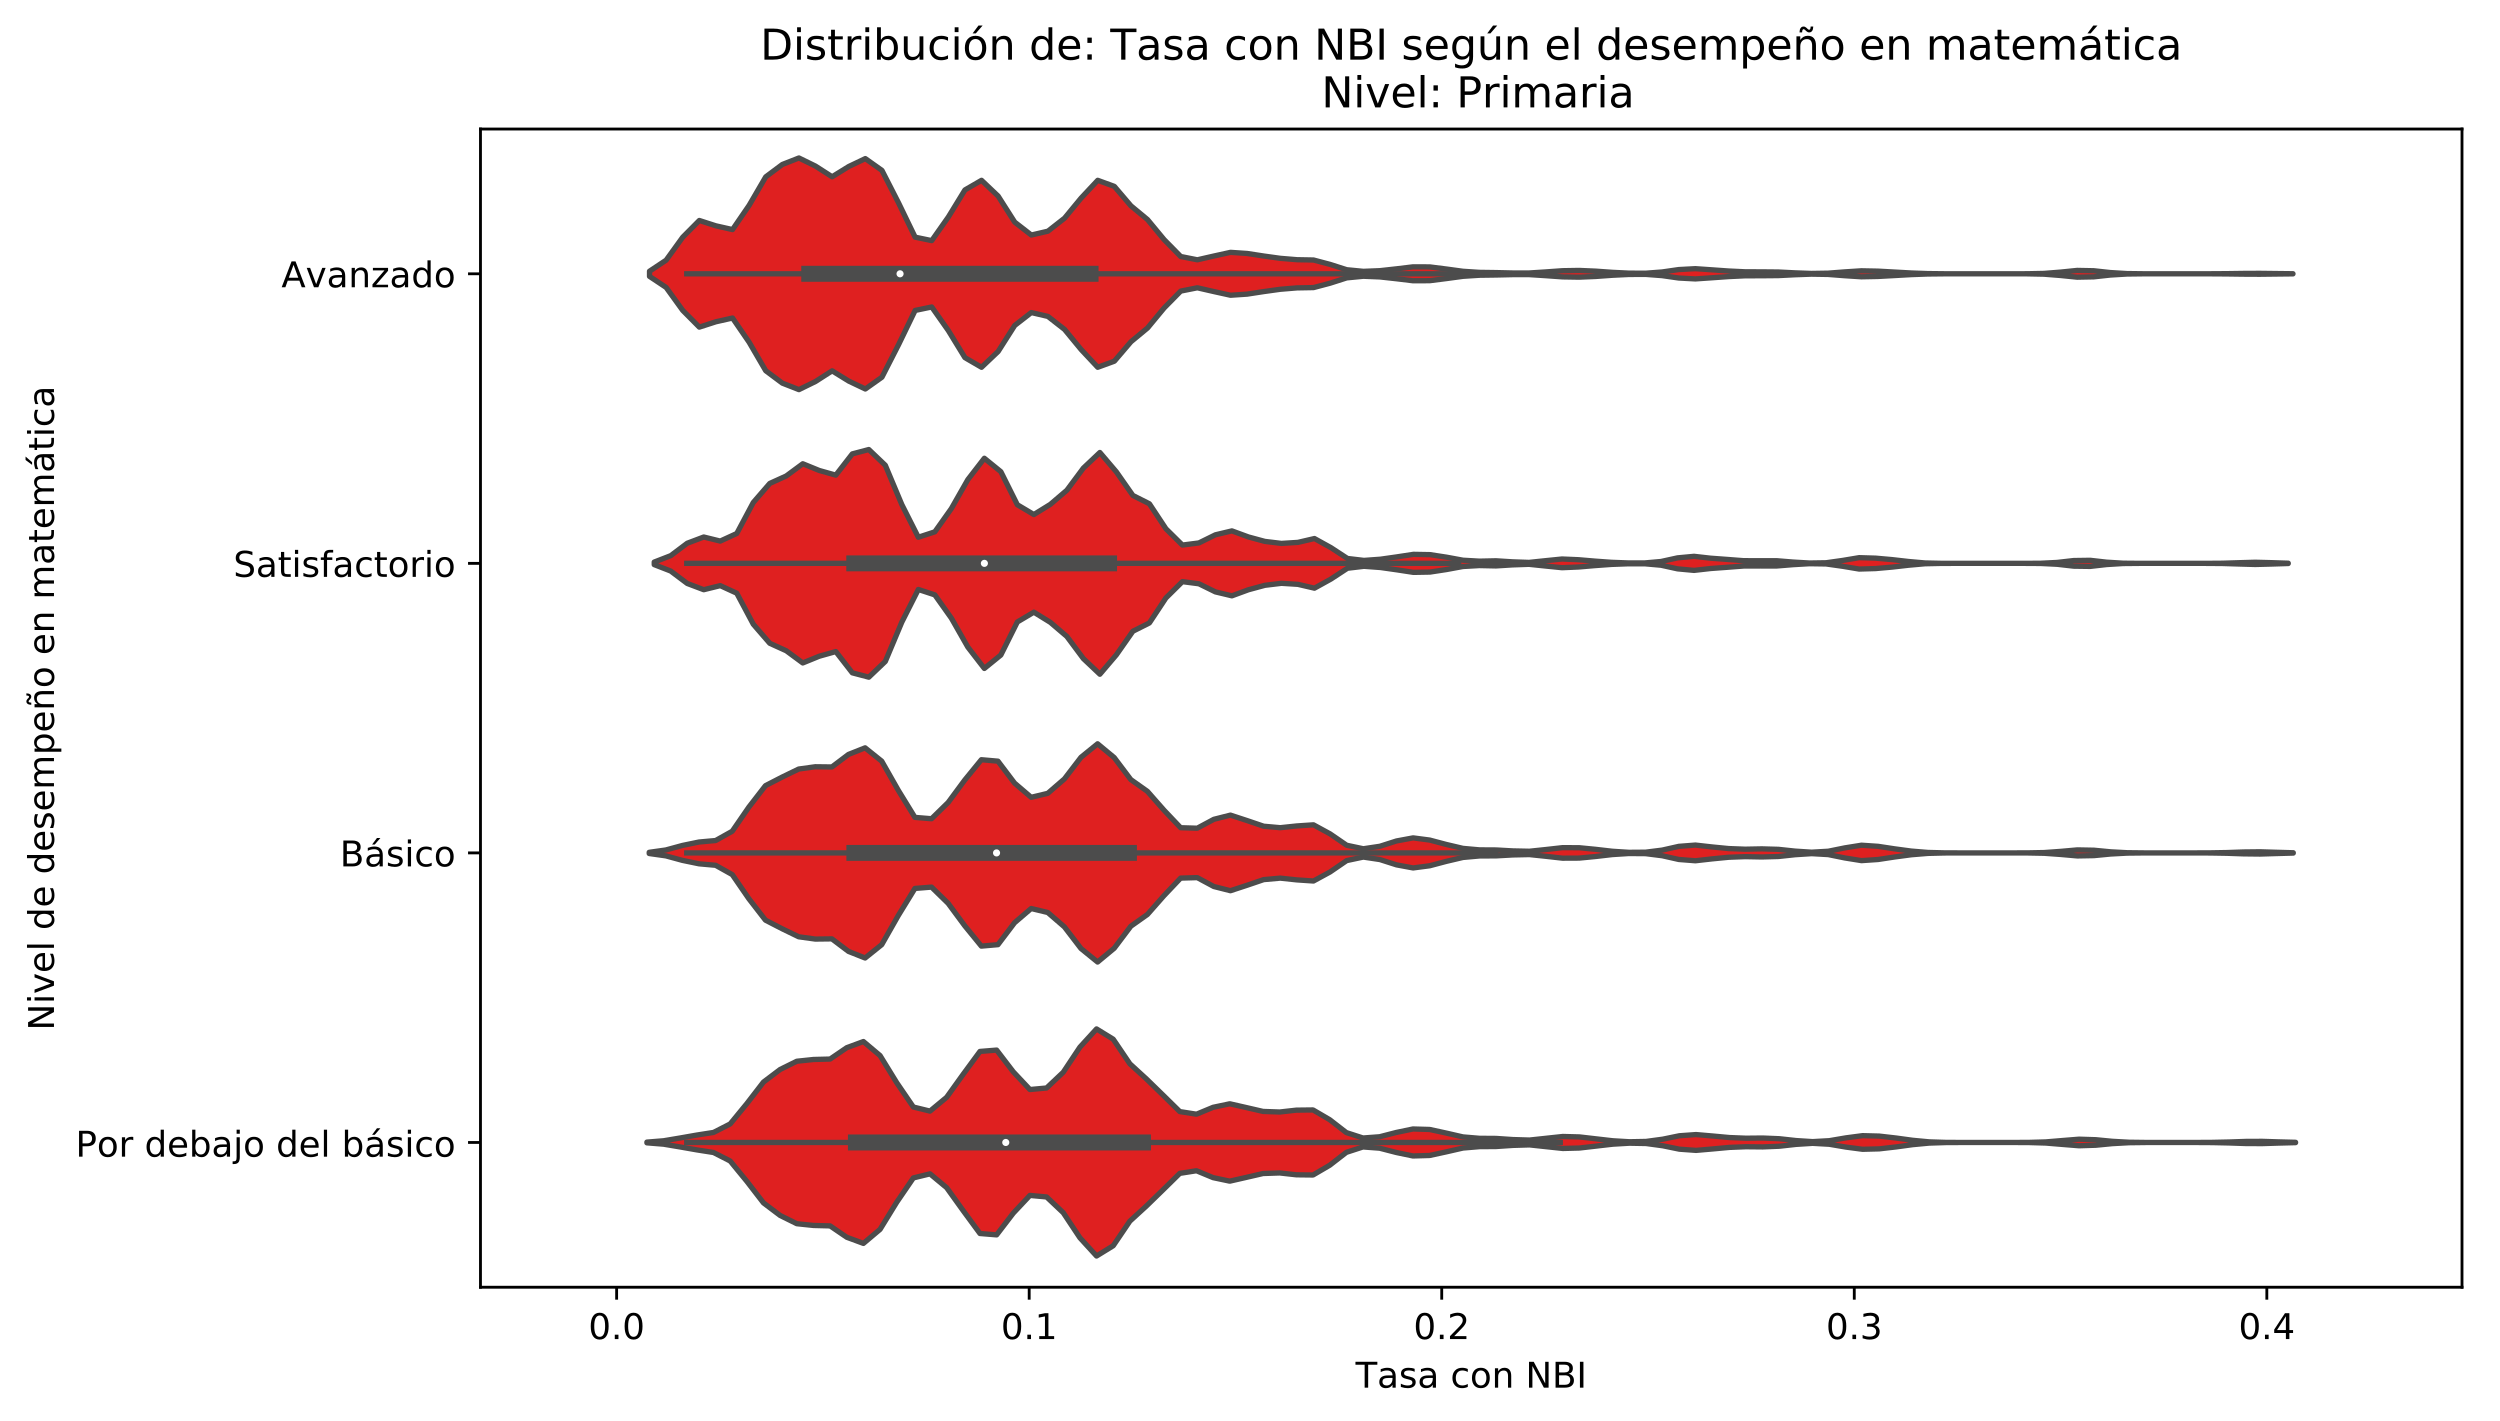 <?xml version="1.0" encoding="utf-8" standalone="no"?>
<!DOCTYPE svg PUBLIC "-//W3C//DTD SVG 1.1//EN"
  "http://www.w3.org/Graphics/SVG/1.1/DTD/svg11.dtd">
<!-- Created with matplotlib (https://matplotlib.org/) -->
<svg height="400.048pt" version="1.1" viewBox="0 0 704.003 400.048" width="704.003pt" xmlns="http://www.w3.org/2000/svg" xmlns:xlink="http://www.w3.org/1999/xlink">
 <defs>
  <style type="text/css">
*{stroke-linecap:butt;stroke-linejoin:round;}
  </style>
 </defs>
 <g id="figure_1">
  <g id="patch_1">
   <path d="M 0 400.048 
L 704.003 400.048 
L 704.003 0 
L 0 0 
z
" style="fill:#ffffff;"/>
  </g>
  <g id="axes_1">
   <g id="patch_2">
    <path d="M 135.303 362.491 
L 693.303 362.491 
L 693.303 36.331 
L 135.303 36.331 
z
" style="fill:#ffffff;"/>
   </g>
   <g id="PolyCollection_1">
    <defs>
     <path d="M 182.906 -322.219 
L 182.906 -323.673 
L 187.581 -326.781 
L 192.256 -333.251 
L 196.931 -337.959 
L 201.605 -336.453 
L 206.28 -335.4 
L 210.955 -342.215 
L 215.629 -350.243 
L 220.304 -353.733 
L 224.979 -355.562 
L 229.653 -353.27 
L 234.328 -350.271 
L 239.003 -353.158 
L 243.677 -355.384 
L 248.352 -352.069 
L 253.027 -342.926 
L 257.701 -333.263 
L 262.376 -332.289 
L 267.051 -338.931 
L 271.725 -346.56 
L 276.4 -349.27 
L 281.075 -344.83 
L 285.749 -337.492 
L 290.424 -333.862 
L 295.099 -334.949 
L 299.773 -338.605 
L 304.448 -344.278 
L 309.123 -349.269 
L 313.798 -347.563 
L 318.472 -342.088 
L 323.147 -338.213 
L 327.822 -332.567 
L 332.496 -327.816 
L 337.171 -326.887 
L 341.846 -327.956 
L 346.52 -328.986 
L 351.195 -328.672 
L 355.87 -327.953 
L 360.544 -327.303 
L 365.219 -326.916 
L 369.894 -326.829 
L 374.568 -325.589 
L 379.243 -324.093 
L 383.918 -323.637 
L 388.592 -323.827 
L 393.267 -324.344 
L 397.942 -324.908 
L 402.616 -324.885 
L 407.291 -324.293 
L 411.966 -323.656 
L 416.64 -323.352 
L 421.315 -323.286 
L 425.99 -323.178 
L 430.665 -323.18 
L 435.339 -323.479 
L 440.014 -323.814 
L 444.689 -323.895 
L 449.363 -323.693 
L 454.038 -323.36 
L 458.713 -323.133 
L 463.387 -323.108 
L 468.062 -323.462 
L 472.737 -324.137 
L 477.411 -324.387 
L 482.086 -324.066 
L 486.761 -323.733 
L 491.435 -323.512 
L 496.11 -323.494 
L 500.785 -323.45 
L 505.459 -323.216 
L 510.134 -323.047 
L 514.809 -323.125 
L 519.483 -323.486 
L 524.158 -323.788 
L 528.833 -323.695 
L 533.507 -323.438 
L 538.182 -323.178 
L 542.857 -323.006 
L 547.531 -322.954 
L 552.206 -322.947 
L 556.881 -322.946 
L 561.556 -322.946 
L 566.23 -322.947 
L 570.905 -322.957 
L 575.58 -323.054 
L 580.254 -323.423 
L 584.929 -323.898 
L 589.604 -323.804 
L 594.278 -323.295 
L 598.953 -323.01 
L 603.628 -322.952 
L 608.302 -322.946 
L 612.977 -322.946 
L 617.652 -322.947 
L 622.326 -322.953 
L 627.001 -322.984 
L 631.676 -323.05 
L 636.35 -323.074 
L 641.025 -323.017 
L 645.7 -322.964 
L 645.7 -322.929 
L 645.7 -322.929 
L 641.025 -322.876 
L 636.35 -322.819 
L 631.676 -322.843 
L 627.001 -322.908 
L 622.326 -322.94 
L 617.652 -322.946 
L 612.977 -322.946 
L 608.302 -322.946 
L 603.628 -322.941 
L 598.953 -322.882 
L 594.278 -322.598 
L 589.604 -322.089 
L 584.929 -321.994 
L 580.254 -322.469 
L 575.58 -322.838 
L 570.905 -322.935 
L 566.23 -322.946 
L 561.556 -322.946 
L 556.881 -322.946 
L 552.206 -322.946 
L 547.531 -322.939 
L 542.857 -322.887 
L 538.182 -322.715 
L 533.507 -322.454 
L 528.833 -322.198 
L 524.158 -322.104 
L 519.483 -322.407 
L 514.809 -322.767 
L 510.134 -322.846 
L 505.459 -322.677 
L 500.785 -322.442 
L 496.11 -322.398 
L 491.435 -322.381 
L 486.761 -322.159 
L 482.086 -321.827 
L 477.411 -321.505 
L 472.737 -321.756 
L 468.062 -322.431 
L 463.387 -322.784 
L 458.713 -322.76 
L 454.038 -322.532 
L 449.363 -322.199 
L 444.689 -321.998 
L 440.014 -322.079 
L 435.339 -322.414 
L 430.665 -322.712 
L 425.99 -322.714 
L 421.315 -322.606 
L 416.64 -322.54 
L 411.966 -322.237 
L 407.291 -321.599 
L 402.616 -321.007 
L 397.942 -320.984 
L 393.267 -321.549 
L 388.592 -322.065 
L 383.918 -322.256 
L 379.243 -321.8 
L 374.568 -320.304 
L 369.894 -319.064 
L 365.219 -318.976 
L 360.544 -318.589 
L 355.87 -317.94 
L 351.195 -317.221 
L 346.52 -316.906 
L 341.846 -317.937 
L 337.171 -319.006 
L 332.496 -318.076 
L 327.822 -313.326 
L 323.147 -307.68 
L 318.472 -303.804 
L 313.798 -298.33 
L 309.123 -296.624 
L 304.448 -301.614 
L 299.773 -307.288 
L 295.099 -310.943 
L 290.424 -312.031 
L 285.749 -308.401 
L 281.075 -301.063 
L 276.4 -296.622 
L 271.725 -299.333 
L 267.051 -306.961 
L 262.376 -313.603 
L 257.701 -312.63 
L 253.027 -302.967 
L 248.352 -293.824 
L 243.677 -290.509 
L 239.003 -292.735 
L 234.328 -295.622 
L 229.653 -292.622 
L 224.979 -290.33 
L 220.304 -292.159 
L 215.629 -295.65 
L 210.955 -303.677 
L 206.28 -310.492 
L 201.605 -309.439 
L 196.931 -307.933 
L 192.256 -312.642 
L 187.581 -319.111 
L 182.906 -322.219 
z
" id="m5fd1a582e6" style="stroke:#4c4c4c;stroke-width:1.5;"/>
    </defs>
    <g clip-path="url(#p37002f52d4)">
     <use style="fill:#df2020;stroke:#4c4c4c;stroke-width:1.5;" x="0" xlink:href="#m5fd1a582e6" y="400.048"/>
    </g>
   </g>
   <g id="PolyCollection_2">
    <defs>
     <path d="M 184.234 -241.044 
L 184.234 -241.769 
L 188.882 -243.576 
L 193.53 -247.072 
L 198.178 -248.826 
L 202.826 -247.68 
L 207.474 -249.814 
L 212.122 -258.54 
L 216.769 -263.914 
L 221.417 -266.023 
L 226.065 -269.452 
L 230.713 -267.556 
L 235.361 -266.25 
L 240.009 -272.231 
L 244.657 -273.46 
L 249.304 -269.032 
L 253.952 -257.964 
L 258.6 -248.759 
L 263.248 -250.284 
L 267.896 -256.826 
L 272.544 -264.987 
L 277.192 -270.998 
L 281.839 -267.224 
L 286.487 -257.909 
L 291.135 -255.152 
L 295.783 -258.024 
L 300.431 -261.993 
L 305.079 -268.232 
L 309.726 -272.627 
L 314.374 -267.163 
L 319.022 -260.525 
L 323.67 -258.186 
L 328.318 -251.154 
L 332.966 -246.558 
L 337.614 -247.157 
L 342.261 -249.442 
L 346.909 -250.55 
L 351.557 -248.842 
L 356.205 -247.585 
L 360.853 -247.025 
L 365.501 -247.315 
L 370.149 -248.395 
L 374.796 -245.825 
L 379.444 -242.784 
L 384.092 -242.236 
L 388.74 -242.575 
L 393.388 -243.235 
L 398.036 -243.945 
L 402.683 -243.86 
L 407.331 -243.148 
L 411.979 -242.29 
L 416.627 -242.025 
L 421.275 -242.128 
L 425.923 -241.837 
L 430.571 -241.675 
L 435.218 -242.16 
L 439.866 -242.63 
L 444.514 -242.432 
L 449.162 -242.036 
L 453.81 -241.7 
L 458.458 -241.53 
L 463.106 -241.523 
L 467.753 -241.932 
L 472.401 -242.953 
L 477.049 -243.387 
L 481.697 -242.859 
L 486.345 -242.517 
L 490.993 -242.16 
L 495.641 -242.142 
L 500.288 -242.15 
L 504.936 -241.771 
L 509.584 -241.502 
L 514.232 -241.576 
L 518.88 -242.229 
L 523.528 -243.008 
L 528.175 -242.872 
L 532.823 -242.459 
L 537.471 -241.929 
L 542.119 -241.517 
L 546.767 -241.415 
L 551.415 -241.406 
L 556.063 -241.406 
L 560.71 -241.406 
L 565.358 -241.406 
L 570.006 -241.408 
L 574.654 -241.437 
L 579.302 -241.665 
L 583.95 -242.196 
L 588.598 -242.265 
L 593.245 -241.739 
L 597.893 -241.452 
L 602.541 -241.409 
L 607.189 -241.406 
L 611.837 -241.406 
L 616.485 -241.406 
L 621.133 -241.409 
L 625.78 -241.444 
L 630.428 -241.587 
L 635.076 -241.719 
L 639.724 -241.599 
L 644.372 -241.449 
L 644.372 -241.364 
L 644.372 -241.364 
L 639.724 -241.214 
L 635.076 -241.094 
L 630.428 -241.225 
L 625.78 -241.369 
L 621.133 -241.403 
L 616.485 -241.406 
L 611.837 -241.406 
L 607.189 -241.406 
L 602.541 -241.404 
L 597.893 -241.36 
L 593.245 -241.073 
L 588.598 -240.547 
L 583.95 -240.616 
L 579.302 -241.147 
L 574.654 -241.376 
L 570.006 -241.405 
L 565.358 -241.406 
L 560.71 -241.406 
L 556.063 -241.406 
L 551.415 -241.406 
L 546.767 -241.398 
L 542.119 -241.295 
L 537.471 -240.883 
L 532.823 -240.354 
L 528.175 -239.94 
L 523.528 -239.804 
L 518.88 -240.583 
L 514.232 -241.237 
L 509.584 -241.31 
L 504.936 -241.041 
L 500.288 -240.663 
L 495.641 -240.671 
L 490.993 -240.652 
L 486.345 -240.295 
L 481.697 -239.953 
L 477.049 -239.426 
L 472.401 -239.859 
L 467.753 -240.881 
L 463.106 -241.29 
L 458.458 -241.282 
L 453.81 -241.112 
L 449.162 -240.777 
L 444.514 -240.38 
L 439.866 -240.183 
L 435.218 -240.653 
L 430.571 -241.137 
L 425.923 -240.975 
L 421.275 -240.685 
L 416.627 -240.787 
L 411.979 -240.523 
L 407.331 -239.665 
L 402.683 -238.953 
L 398.036 -238.868 
L 393.388 -239.578 
L 388.74 -240.238 
L 384.092 -240.577 
L 379.444 -240.029 
L 374.796 -236.988 
L 370.149 -234.417 
L 365.501 -235.497 
L 360.853 -235.787 
L 356.205 -235.228 
L 351.557 -233.971 
L 346.909 -232.263 
L 342.261 -233.371 
L 337.614 -235.656 
L 332.966 -236.255 
L 328.318 -231.658 
L 323.67 -224.627 
L 319.022 -222.288 
L 314.374 -215.649 
L 309.726 -210.185 
L 305.079 -214.581 
L 300.431 -220.819 
L 295.783 -224.789 
L 291.135 -227.66 
L 286.487 -224.903 
L 281.839 -215.588 
L 277.192 -211.815 
L 272.544 -217.826 
L 267.896 -225.986 
L 263.248 -232.528 
L 258.6 -234.054 
L 253.952 -224.848 
L 249.304 -213.781 
L 244.657 -209.353 
L 240.009 -210.582 
L 235.361 -216.563 
L 230.713 -215.256 
L 226.065 -213.361 
L 221.417 -216.789 
L 216.769 -218.898 
L 212.122 -224.272 
L 207.474 -232.999 
L 202.826 -235.133 
L 198.178 -233.986 
L 193.53 -235.741 
L 188.882 -239.237 
L 184.234 -241.044 
z
" id="m9373eb878b" style="stroke:#4c4c4c;stroke-width:1.5;"/>
    </defs>
    <g clip-path="url(#p37002f52d4)">
     <use style="fill:#df2020;stroke:#4c4c4c;stroke-width:1.5;" x="0" xlink:href="#m9373eb878b" y="400.048"/>
    </g>
   </g>
   <g id="PolyCollection_3">
    <defs>
     <path d="M 182.821 -159.696 
L 182.821 -160.036 
L 187.498 -160.695 
L 192.174 -161.969 
L 196.851 -162.935 
L 201.527 -163.355 
L 206.203 -165.973 
L 210.88 -172.765 
L 215.556 -178.802 
L 220.233 -181.214 
L 224.909 -183.483 
L 229.585 -184.129 
L 234.262 -184.071 
L 238.938 -187.602 
L 243.615 -189.457 
L 248.291 -185.709 
L 252.967 -177.484 
L 257.644 -169.872 
L 262.32 -169.493 
L 266.997 -174.065 
L 271.673 -180.385 
L 276.349 -186.113 
L 281.026 -185.702 
L 285.702 -179.523 
L 290.379 -175.525 
L 295.055 -176.646 
L 299.731 -180.689 
L 304.408 -186.789 
L 309.084 -190.593 
L 313.761 -186.719 
L 318.437 -180.513 
L 323.113 -177.204 
L 327.79 -171.889 
L 332.466 -166.961 
L 337.143 -166.824 
L 341.819 -169.328 
L 346.495 -170.51 
L 351.172 -168.975 
L 355.848 -167.386 
L 360.525 -166.968 
L 365.201 -167.463 
L 369.877 -167.776 
L 374.554 -165.231 
L 379.23 -162.026 
L 383.907 -161.037 
L 388.583 -161.736 
L 393.259 -163.232 
L 397.936 -164.098 
L 402.612 -163.484 
L 407.289 -162.244 
L 411.965 -161.144 
L 416.641 -160.724 
L 421.318 -160.696 
L 425.994 -160.435 
L 430.671 -160.334 
L 435.347 -160.824 
L 440.023 -161.348 
L 444.7 -161.325 
L 449.376 -160.871 
L 454.053 -160.331 
L 458.729 -160.034 
L 463.405 -160.071 
L 468.082 -160.66 
L 472.758 -161.713 
L 477.435 -162.075 
L 482.111 -161.547 
L 486.787 -161.09 
L 491.464 -160.914 
L 496.14 -161.006 
L 500.817 -160.873 
L 505.493 -160.374 
L 510.169 -160.071 
L 514.846 -160.339 
L 519.522 -161.288 
L 524.199 -162.037 
L 528.875 -161.721 
L 533.551 -161.01 
L 538.228 -160.383 
L 542.904 -159.999 
L 547.581 -159.883 
L 552.257 -159.867 
L 556.933 -159.866 
L 561.61 -159.866 
L 566.286 -159.867 
L 570.963 -159.877 
L 575.639 -159.968 
L 580.315 -160.302 
L 584.992 -160.717 
L 589.668 -160.625 
L 594.345 -160.176 
L 599.021 -159.924 
L 603.697 -159.871 
L 608.374 -159.866 
L 613.05 -159.866 
L 617.726 -159.868 
L 622.403 -159.884 
L 627.079 -159.966 
L 631.756 -160.13 
L 636.432 -160.185 
L 641.108 -160.042 
L 645.785 -159.911 
L 645.785 -159.822 
L 645.785 -159.822 
L 641.108 -159.69 
L 636.432 -159.547 
L 631.756 -159.602 
L 627.079 -159.766 
L 622.403 -159.849 
L 617.726 -159.865 
L 613.05 -159.866 
L 608.374 -159.866 
L 603.697 -159.861 
L 599.021 -159.809 
L 594.345 -159.557 
L 589.668 -159.107 
L 584.992 -159.016 
L 580.315 -159.431 
L 575.639 -159.764 
L 570.963 -159.855 
L 566.286 -159.866 
L 561.61 -159.866 
L 556.933 -159.866 
L 552.257 -159.865 
L 547.581 -159.85 
L 542.904 -159.733 
L 538.228 -159.349 
L 533.551 -158.723 
L 528.875 -158.012 
L 524.199 -157.695 
L 519.522 -158.444 
L 514.846 -159.394 
L 510.169 -159.661 
L 505.493 -159.359 
L 500.817 -158.859 
L 496.14 -158.727 
L 491.464 -158.819 
L 486.787 -158.643 
L 482.111 -158.186 
L 477.435 -157.657 
L 472.758 -158.02 
L 468.082 -159.073 
L 463.405 -159.661 
L 458.729 -159.698 
L 454.053 -159.402 
L 449.376 -158.862 
L 444.7 -158.408 
L 440.023 -158.384 
L 435.347 -158.909 
L 430.671 -159.399 
L 425.994 -159.297 
L 421.318 -159.036 
L 416.641 -159.008 
L 411.965 -158.589 
L 407.289 -157.488 
L 402.612 -156.249 
L 397.936 -155.635 
L 393.259 -156.501 
L 388.583 -157.996 
L 383.907 -158.696 
L 379.23 -157.706 
L 374.554 -154.502 
L 369.877 -151.956 
L 365.201 -152.269 
L 360.525 -152.765 
L 355.848 -152.347 
L 351.172 -150.758 
L 346.495 -149.223 
L 341.819 -150.404 
L 337.143 -152.909 
L 332.466 -152.772 
L 327.79 -147.843 
L 323.113 -142.529 
L 318.437 -139.22 
L 313.761 -133.014 
L 309.084 -129.14 
L 304.408 -132.944 
L 299.731 -139.043 
L 295.055 -143.087 
L 290.379 -144.208 
L 285.702 -140.209 
L 281.026 -134.031 
L 276.349 -133.62 
L 271.673 -139.348 
L 266.997 -145.667 
L 262.32 -150.239 
L 257.644 -149.861 
L 252.967 -142.249 
L 248.291 -134.024 
L 243.615 -130.275 
L 238.938 -132.131 
L 234.262 -135.662 
L 229.585 -135.604 
L 224.909 -136.249 
L 220.233 -138.519 
L 215.556 -140.93 
L 210.88 -146.967 
L 206.203 -153.76 
L 201.527 -156.378 
L 196.851 -156.798 
L 192.174 -157.764 
L 187.498 -159.038 
L 182.821 -159.696 
z
" id="m6582069f4c" style="stroke:#4c4c4c;stroke-width:1.5;"/>
    </defs>
    <g clip-path="url(#p37002f52d4)">
     <use style="fill:#df2020;stroke:#4c4c4c;stroke-width:1.5;" x="0" xlink:href="#m6582069f4c" y="400.048"/>
    </g>
   </g>
   <g id="PolyCollection_4">
    <defs>
     <path d="M 182.172 -78.224 
L 182.172 -78.429 
L 186.862 -78.805 
L 191.551 -79.594 
L 196.241 -80.417 
L 200.93 -81.152 
L 205.62 -83.546 
L 210.309 -89.264 
L 214.999 -95.34 
L 219.688 -98.883 
L 224.378 -101.2 
L 229.067 -101.695 
L 233.757 -101.816 
L 238.446 -105.016 
L 243.136 -106.747 
L 247.825 -102.799 
L 252.515 -95.166 
L 257.204 -88.308 
L 261.894 -87.162 
L 266.583 -91.055 
L 271.273 -97.585 
L 275.962 -103.961 
L 280.652 -104.344 
L 285.342 -98.221 
L 290.031 -93.236 
L 294.721 -93.669 
L 299.41 -98.102 
L 304.1 -105.163 
L 308.789 -110.297 
L 313.479 -107.412 
L 318.168 -100.486 
L 322.858 -96.191 
L 327.547 -91.629 
L 332.237 -87.023 
L 336.926 -86.287 
L 341.616 -88.232 
L 346.305 -89.221 
L 350.995 -88.15 
L 355.684 -87.067 
L 360.374 -86.908 
L 365.063 -87.429 
L 369.753 -87.486 
L 374.442 -84.744 
L 379.132 -81.11 
L 383.821 -79.587 
L 388.511 -79.937 
L 393.2 -81.148 
L 397.89 -82.124 
L 402.579 -81.989 
L 407.269 -80.971 
L 411.958 -79.894 
L 416.648 -79.498 
L 421.337 -79.463 
L 426.027 -79.146 
L 430.716 -79.007 
L 435.406 -79.51 
L 440.095 -80.014 
L 444.785 -79.888 
L 449.474 -79.347 
L 454.164 -78.807 
L 458.853 -78.529 
L 463.543 -78.618 
L 468.233 -79.253 
L 472.922 -80.217 
L 477.612 -80.554 
L 482.301 -80.148 
L 486.991 -79.715 
L 491.68 -79.527 
L 496.37 -79.576 
L 501.059 -79.383 
L 505.749 -78.866 
L 510.438 -78.567 
L 515.128 -78.828 
L 519.817 -79.626 
L 524.507 -80.245 
L 529.196 -80.124 
L 533.886 -79.585 
L 538.575 -78.944 
L 543.265 -78.502 
L 547.954 -78.352 
L 552.644 -78.328 
L 557.333 -78.326 
L 562.023 -78.326 
L 566.712 -78.328 
L 571.402 -78.35 
L 576.091 -78.487 
L 580.781 -78.874 
L 585.47 -79.252 
L 590.16 -79.105 
L 594.849 -78.652 
L 599.539 -78.394 
L 604.228 -78.333 
L 608.918 -78.327 
L 613.607 -78.326 
L 618.297 -78.33 
L 622.986 -78.357 
L 627.676 -78.462 
L 632.365 -78.62 
L 637.055 -78.643 
L 641.745 -78.496 
L 646.434 -78.371 
L 646.434 -78.281 
L 646.434 -78.281 
L 641.745 -78.157 
L 637.055 -78.01 
L 632.365 -78.033 
L 627.676 -78.191 
L 622.986 -78.295 
L 618.297 -78.323 
L 613.607 -78.326 
L 608.918 -78.326 
L 604.228 -78.319 
L 599.539 -78.259 
L 594.849 -78.001 
L 590.16 -77.548 
L 585.47 -77.4 
L 580.781 -77.779 
L 576.091 -78.165 
L 571.402 -78.303 
L 566.712 -78.325 
L 562.023 -78.326 
L 557.333 -78.326 
L 552.644 -78.324 
L 547.954 -78.3 
L 543.265 -78.15 
L 538.575 -77.708 
L 533.886 -77.067 
L 529.196 -76.529 
L 524.507 -76.407 
L 519.817 -77.026 
L 515.128 -77.824 
L 510.438 -78.085 
L 505.749 -77.787 
L 501.059 -77.27 
L 496.37 -77.077 
L 491.68 -77.126 
L 486.991 -76.938 
L 482.301 -76.505 
L 477.612 -76.099 
L 472.922 -76.436 
L 468.233 -77.4 
L 463.543 -78.034 
L 458.853 -78.123 
L 454.164 -77.846 
L 449.474 -77.306 
L 444.785 -76.764 
L 440.095 -76.639 
L 435.406 -77.142 
L 430.716 -77.645 
L 426.027 -77.506 
L 421.337 -77.189 
L 416.648 -77.154 
L 411.958 -76.758 
L 407.269 -75.682 
L 402.579 -74.664 
L 397.89 -74.528 
L 393.2 -75.504 
L 388.511 -76.716 
L 383.821 -77.066 
L 379.132 -75.542 
L 374.442 -71.909 
L 369.753 -69.167 
L 365.063 -69.223 
L 360.374 -69.744 
L 355.684 -69.586 
L 350.995 -68.503 
L 346.305 -67.432 
L 341.616 -68.42 
L 336.926 -70.365 
L 332.237 -69.629 
L 327.547 -65.024 
L 322.858 -60.462 
L 318.168 -56.167 
L 313.479 -49.24 
L 308.789 -46.355 
L 304.1 -51.489 
L 299.41 -58.551 
L 294.721 -62.984 
L 290.031 -63.417 
L 285.342 -58.431 
L 280.652 -52.308 
L 275.962 -52.692 
L 271.273 -59.067 
L 266.583 -65.598 
L 261.894 -69.491 
L 257.204 -68.345 
L 252.515 -61.487 
L 247.825 -53.854 
L 243.136 -49.905 
L 238.446 -51.637 
L 233.757 -54.836 
L 229.067 -54.958 
L 224.378 -55.452 
L 219.688 -57.769 
L 214.999 -61.313 
L 210.309 -67.388 
L 205.62 -73.106 
L 200.93 -75.501 
L 196.241 -76.236 
L 191.551 -77.059 
L 186.862 -77.847 
L 182.172 -78.224 
z
" id="mb79842176b" style="stroke:#4c4c4c;stroke-width:1.5;"/>
    </defs>
    <g clip-path="url(#p37002f52d4)">
     <use style="fill:#df2020;stroke:#4c4c4c;stroke-width:1.5;" x="0" xlink:href="#mb79842176b" y="400.048"/>
    </g>
   </g>
   <g id="matplotlib.axis_1">
    <g id="xtick_1">
     <g id="line2d_1">
      <defs>
       <path d="M 0 0 
L 0 3.5 
" id="mf652865d7f" style="stroke:#000000;stroke-width:0.8;"/>
      </defs>
      <g>
       <use style="stroke:#000000;stroke-width:0.8;" x="173.645" xlink:href="#mf652865d7f" y="362.491"/>
      </g>
     </g>
     <g id="text_1">
      <!-- 0.0 -->
      <defs>
       <path d="M 31.781 66.406 
Q 24.172 66.406 20.328 58.906 
Q 16.5 51.422 16.5 36.375 
Q 16.5 21.391 20.328 13.891 
Q 24.172 6.391 31.781 6.391 
Q 39.453 6.391 43.281 13.891 
Q 47.125 21.391 47.125 36.375 
Q 47.125 51.422 43.281 58.906 
Q 39.453 66.406 31.781 66.406 
z
M 31.781 74.219 
Q 44.047 74.219 50.516 64.516 
Q 56.984 54.828 56.984 36.375 
Q 56.984 17.969 50.516 8.266 
Q 44.047 -1.422 31.781 -1.422 
Q 19.531 -1.422 13.062 8.266 
Q 6.594 17.969 6.594 36.375 
Q 6.594 54.828 13.062 64.516 
Q 19.531 74.219 31.781 74.219 
z
" id="DejaVuSans-48"/>
       <path d="M 10.688 12.406 
L 21 12.406 
L 21 0 
L 10.688 0 
z
" id="DejaVuSans-46"/>
      </defs>
      <g transform="translate(165.693 377.09)scale(0.1 -0.1)">
       <use xlink:href="#DejaVuSans-48"/>
       <use x="63.623" xlink:href="#DejaVuSans-46"/>
       <use x="95.41" xlink:href="#DejaVuSans-48"/>
      </g>
     </g>
    </g>
    <g id="xtick_2">
     <g id="line2d_2">
      <g>
       <use style="stroke:#000000;stroke-width:0.8;" x="289.819" xlink:href="#mf652865d7f" y="362.491"/>
      </g>
     </g>
     <g id="text_2">
      <!-- 0.1 -->
      <defs>
       <path d="M 12.406 8.297 
L 28.516 8.297 
L 28.516 63.922 
L 10.984 60.406 
L 10.984 69.391 
L 28.422 72.906 
L 38.281 72.906 
L 38.281 8.297 
L 54.391 8.297 
L 54.391 0 
L 12.406 0 
z
" id="DejaVuSans-49"/>
      </defs>
      <g transform="translate(281.867 377.09)scale(0.1 -0.1)">
       <use xlink:href="#DejaVuSans-48"/>
       <use x="63.623" xlink:href="#DejaVuSans-46"/>
       <use x="95.41" xlink:href="#DejaVuSans-49"/>
      </g>
     </g>
    </g>
    <g id="xtick_3">
     <g id="line2d_3">
      <g>
       <use style="stroke:#000000;stroke-width:0.8;" x="405.993" xlink:href="#mf652865d7f" y="362.491"/>
      </g>
     </g>
     <g id="text_3">
      <!-- 0.2 -->
      <defs>
       <path d="M 19.188 8.297 
L 53.609 8.297 
L 53.609 0 
L 7.328 0 
L 7.328 8.297 
Q 12.938 14.109 22.625 23.891 
Q 32.328 33.688 34.812 36.531 
Q 39.547 41.844 41.422 45.531 
Q 43.312 49.219 43.312 52.781 
Q 43.312 58.594 39.234 62.25 
Q 35.156 65.922 28.609 65.922 
Q 23.969 65.922 18.812 64.312 
Q 13.672 62.703 7.812 59.422 
L 7.812 69.391 
Q 13.766 71.781 18.938 73 
Q 24.125 74.219 28.422 74.219 
Q 39.75 74.219 46.484 68.547 
Q 53.219 62.891 53.219 53.422 
Q 53.219 48.922 51.531 44.891 
Q 49.859 40.875 45.406 35.406 
Q 44.188 33.984 37.641 27.219 
Q 31.109 20.453 19.188 8.297 
z
" id="DejaVuSans-50"/>
      </defs>
      <g transform="translate(398.041 377.09)scale(0.1 -0.1)">
       <use xlink:href="#DejaVuSans-48"/>
       <use x="63.623" xlink:href="#DejaVuSans-46"/>
       <use x="95.41" xlink:href="#DejaVuSans-50"/>
      </g>
     </g>
    </g>
    <g id="xtick_4">
     <g id="line2d_4">
      <g>
       <use style="stroke:#000000;stroke-width:0.8;" x="522.167" xlink:href="#mf652865d7f" y="362.491"/>
      </g>
     </g>
     <g id="text_4">
      <!-- 0.3 -->
      <defs>
       <path d="M 40.578 39.312 
Q 47.656 37.797 51.625 33 
Q 55.609 28.219 55.609 21.188 
Q 55.609 10.406 48.188 4.484 
Q 40.766 -1.422 27.094 -1.422 
Q 22.516 -1.422 17.656 -0.516 
Q 12.797 0.391 7.625 2.203 
L 7.625 11.719 
Q 11.719 9.328 16.594 8.109 
Q 21.484 6.891 26.812 6.891 
Q 36.078 6.891 40.938 10.547 
Q 45.797 14.203 45.797 21.188 
Q 45.797 27.641 41.281 31.266 
Q 36.766 34.906 28.719 34.906 
L 20.219 34.906 
L 20.219 43.016 
L 29.109 43.016 
Q 36.375 43.016 40.234 45.922 
Q 44.094 48.828 44.094 54.297 
Q 44.094 59.906 40.109 62.906 
Q 36.141 65.922 28.719 65.922 
Q 24.656 65.922 20.016 65.031 
Q 15.375 64.156 9.812 62.312 
L 9.812 71.094 
Q 15.438 72.656 20.344 73.438 
Q 25.25 74.219 29.594 74.219 
Q 40.828 74.219 47.359 69.109 
Q 53.906 64.016 53.906 55.328 
Q 53.906 49.266 50.438 45.094 
Q 46.969 40.922 40.578 39.312 
z
" id="DejaVuSans-51"/>
      </defs>
      <g transform="translate(514.215 377.09)scale(0.1 -0.1)">
       <use xlink:href="#DejaVuSans-48"/>
       <use x="63.623" xlink:href="#DejaVuSans-46"/>
       <use x="95.41" xlink:href="#DejaVuSans-51"/>
      </g>
     </g>
    </g>
    <g id="xtick_5">
     <g id="line2d_5">
      <g>
       <use style="stroke:#000000;stroke-width:0.8;" x="638.341" xlink:href="#mf652865d7f" y="362.491"/>
      </g>
     </g>
     <g id="text_5">
      <!-- 0.4 -->
      <defs>
       <path d="M 37.797 64.312 
L 12.891 25.391 
L 37.797 25.391 
z
M 35.203 72.906 
L 47.609 72.906 
L 47.609 25.391 
L 58.016 25.391 
L 58.016 17.188 
L 47.609 17.188 
L 47.609 0 
L 37.797 0 
L 37.797 17.188 
L 4.891 17.188 
L 4.891 26.703 
z
" id="DejaVuSans-52"/>
      </defs>
      <g transform="translate(630.389 377.09)scale(0.1 -0.1)">
       <use xlink:href="#DejaVuSans-48"/>
       <use x="63.623" xlink:href="#DejaVuSans-46"/>
       <use x="95.41" xlink:href="#DejaVuSans-52"/>
      </g>
     </g>
    </g>
    <g id="text_6">
     <!-- Tasa con NBI -->
     <defs>
      <path d="M -0.297 72.906 
L 61.375 72.906 
L 61.375 64.594 
L 35.5 64.594 
L 35.5 0 
L 25.594 0 
L 25.594 64.594 
L -0.297 64.594 
z
" id="DejaVuSans-84"/>
      <path d="M 34.281 27.484 
Q 23.391 27.484 19.188 25 
Q 14.984 22.516 14.984 16.5 
Q 14.984 11.719 18.141 8.906 
Q 21.297 6.109 26.703 6.109 
Q 34.188 6.109 38.703 11.406 
Q 43.219 16.703 43.219 25.484 
L 43.219 27.484 
z
M 52.203 31.203 
L 52.203 0 
L 43.219 0 
L 43.219 8.297 
Q 40.141 3.328 35.547 0.953 
Q 30.953 -1.422 24.312 -1.422 
Q 15.922 -1.422 10.953 3.297 
Q 6 8.016 6 15.922 
Q 6 25.141 12.172 29.828 
Q 18.359 34.516 30.609 34.516 
L 43.219 34.516 
L 43.219 35.406 
Q 43.219 41.609 39.141 45 
Q 35.062 48.391 27.688 48.391 
Q 23 48.391 18.547 47.266 
Q 14.109 46.141 10.016 43.891 
L 10.016 52.203 
Q 14.938 54.109 19.578 55.047 
Q 24.219 56 28.609 56 
Q 40.484 56 46.344 49.844 
Q 52.203 43.703 52.203 31.203 
z
" id="DejaVuSans-97"/>
      <path d="M 44.281 53.078 
L 44.281 44.578 
Q 40.484 46.531 36.375 47.5 
Q 32.281 48.484 27.875 48.484 
Q 21.188 48.484 17.844 46.438 
Q 14.5 44.391 14.5 40.281 
Q 14.5 37.156 16.891 35.375 
Q 19.281 33.594 26.516 31.984 
L 29.594 31.297 
Q 39.156 29.25 43.188 25.516 
Q 47.219 21.781 47.219 15.094 
Q 47.219 7.469 41.188 3.016 
Q 35.156 -1.422 24.609 -1.422 
Q 20.219 -1.422 15.453 -0.562 
Q 10.688 0.297 5.422 2 
L 5.422 11.281 
Q 10.406 8.688 15.234 7.391 
Q 20.062 6.109 24.812 6.109 
Q 31.156 6.109 34.562 8.281 
Q 37.984 10.453 37.984 14.406 
Q 37.984 18.062 35.516 20.016 
Q 33.062 21.969 24.703 23.781 
L 21.578 24.516 
Q 13.234 26.266 9.516 29.906 
Q 5.812 33.547 5.812 39.891 
Q 5.812 47.609 11.281 51.797 
Q 16.75 56 26.812 56 
Q 31.781 56 36.172 55.266 
Q 40.578 54.547 44.281 53.078 
z
" id="DejaVuSans-115"/>
      <path id="DejaVuSans-32"/>
      <path d="M 48.781 52.594 
L 48.781 44.188 
Q 44.969 46.297 41.141 47.344 
Q 37.312 48.391 33.406 48.391 
Q 24.656 48.391 19.812 42.844 
Q 14.984 37.312 14.984 27.297 
Q 14.984 17.281 19.812 11.734 
Q 24.656 6.203 33.406 6.203 
Q 37.312 6.203 41.141 7.25 
Q 44.969 8.297 48.781 10.406 
L 48.781 2.094 
Q 45.016 0.344 40.984 -0.531 
Q 36.969 -1.422 32.422 -1.422 
Q 20.062 -1.422 12.781 6.344 
Q 5.516 14.109 5.516 27.297 
Q 5.516 40.672 12.859 48.328 
Q 20.219 56 33.016 56 
Q 37.156 56 41.109 55.141 
Q 45.062 54.297 48.781 52.594 
z
" id="DejaVuSans-99"/>
      <path d="M 30.609 48.391 
Q 23.391 48.391 19.188 42.75 
Q 14.984 37.109 14.984 27.297 
Q 14.984 17.484 19.156 11.844 
Q 23.344 6.203 30.609 6.203 
Q 37.797 6.203 41.984 11.859 
Q 46.188 17.531 46.188 27.297 
Q 46.188 37.016 41.984 42.703 
Q 37.797 48.391 30.609 48.391 
z
M 30.609 56 
Q 42.328 56 49.016 48.375 
Q 55.719 40.766 55.719 27.297 
Q 55.719 13.875 49.016 6.219 
Q 42.328 -1.422 30.609 -1.422 
Q 18.844 -1.422 12.172 6.219 
Q 5.516 13.875 5.516 27.297 
Q 5.516 40.766 12.172 48.375 
Q 18.844 56 30.609 56 
z
" id="DejaVuSans-111"/>
      <path d="M 54.891 33.016 
L 54.891 0 
L 45.906 0 
L 45.906 32.719 
Q 45.906 40.484 42.875 44.328 
Q 39.844 48.188 33.797 48.188 
Q 26.516 48.188 22.312 43.547 
Q 18.109 38.922 18.109 30.906 
L 18.109 0 
L 9.078 0 
L 9.078 54.688 
L 18.109 54.688 
L 18.109 46.188 
Q 21.344 51.125 25.703 53.562 
Q 30.078 56 35.797 56 
Q 45.219 56 50.047 50.172 
Q 54.891 44.344 54.891 33.016 
z
" id="DejaVuSans-110"/>
      <path d="M 9.812 72.906 
L 23.094 72.906 
L 55.422 11.922 
L 55.422 72.906 
L 64.984 72.906 
L 64.984 0 
L 51.703 0 
L 19.391 60.984 
L 19.391 0 
L 9.812 0 
z
" id="DejaVuSans-78"/>
      <path d="M 19.672 34.812 
L 19.672 8.109 
L 35.5 8.109 
Q 43.453 8.109 47.281 11.406 
Q 51.125 14.703 51.125 21.484 
Q 51.125 28.328 47.281 31.562 
Q 43.453 34.812 35.5 34.812 
z
M 19.672 64.797 
L 19.672 42.828 
L 34.281 42.828 
Q 41.5 42.828 45.031 45.531 
Q 48.578 48.25 48.578 53.812 
Q 48.578 59.328 45.031 62.062 
Q 41.5 64.797 34.281 64.797 
z
M 9.812 72.906 
L 35.016 72.906 
Q 46.297 72.906 52.391 68.219 
Q 58.5 63.531 58.5 54.891 
Q 58.5 48.188 55.375 44.234 
Q 52.25 40.281 46.188 39.312 
Q 53.469 37.75 57.5 32.781 
Q 61.531 27.828 61.531 20.406 
Q 61.531 10.641 54.891 5.312 
Q 48.25 0 35.984 0 
L 9.812 0 
z
" id="DejaVuSans-66"/>
      <path d="M 9.812 72.906 
L 19.672 72.906 
L 19.672 0 
L 9.812 0 
z
" id="DejaVuSans-73"/>
     </defs>
     <g transform="translate(381.727 390.768)scale(0.1 -0.1)">
      <use xlink:href="#DejaVuSans-84"/>
      <use x="60.834" xlink:href="#DejaVuSans-97"/>
      <use x="122.113" xlink:href="#DejaVuSans-115"/>
      <use x="174.213" xlink:href="#DejaVuSans-97"/>
      <use x="235.492" xlink:href="#DejaVuSans-32"/>
      <use x="267.279" xlink:href="#DejaVuSans-99"/>
      <use x="322.26" xlink:href="#DejaVuSans-111"/>
      <use x="383.441" xlink:href="#DejaVuSans-110"/>
      <use x="446.82" xlink:href="#DejaVuSans-32"/>
      <use x="478.607" xlink:href="#DejaVuSans-78"/>
      <use x="553.412" xlink:href="#DejaVuSans-66"/>
      <use x="622.016" xlink:href="#DejaVuSans-73"/>
     </g>
    </g>
   </g>
   <g id="matplotlib.axis_2">
    <g id="ytick_1">
     <g id="line2d_6">
      <defs>
       <path d="M 0 0 
L -3.5 0 
" id="m36cc52cf75" style="stroke:#000000;stroke-width:0.8;"/>
      </defs>
      <g>
       <use style="stroke:#000000;stroke-width:0.8;" x="135.303" xlink:href="#m36cc52cf75" y="77.102"/>
      </g>
     </g>
     <g id="text_7">
      <!-- Avanzado -->
      <defs>
       <path d="M 34.188 63.188 
L 20.797 26.906 
L 47.609 26.906 
z
M 28.609 72.906 
L 39.797 72.906 
L 67.578 0 
L 57.328 0 
L 50.688 18.703 
L 17.828 18.703 
L 11.188 0 
L 0.781 0 
z
" id="DejaVuSans-65"/>
       <path d="M 2.984 54.688 
L 12.5 54.688 
L 29.594 8.797 
L 46.688 54.688 
L 56.203 54.688 
L 35.688 0 
L 23.484 0 
z
" id="DejaVuSans-118"/>
       <path d="M 5.516 54.688 
L 48.188 54.688 
L 48.188 46.484 
L 14.406 7.172 
L 48.188 7.172 
L 48.188 0 
L 4.297 0 
L 4.297 8.203 
L 38.094 47.516 
L 5.516 47.516 
z
" id="DejaVuSans-122"/>
       <path d="M 45.406 46.391 
L 45.406 75.984 
L 54.391 75.984 
L 54.391 0 
L 45.406 0 
L 45.406 8.203 
Q 42.578 3.328 38.25 0.953 
Q 33.938 -1.422 27.875 -1.422 
Q 17.969 -1.422 11.734 6.484 
Q 5.516 14.406 5.516 27.297 
Q 5.516 40.188 11.734 48.094 
Q 17.969 56 27.875 56 
Q 33.938 56 38.25 53.625 
Q 42.578 51.266 45.406 46.391 
z
M 14.797 27.297 
Q 14.797 17.391 18.875 11.75 
Q 22.953 6.109 30.078 6.109 
Q 37.203 6.109 41.297 11.75 
Q 45.406 17.391 45.406 27.297 
Q 45.406 37.203 41.297 42.844 
Q 37.203 48.484 30.078 48.484 
Q 22.953 48.484 18.875 42.844 
Q 14.797 37.203 14.797 27.297 
z
" id="DejaVuSans-100"/>
      </defs>
      <g transform="translate(79.242 80.901)scale(0.1 -0.1)">
       <use xlink:href="#DejaVuSans-65"/>
       <use x="68.33" xlink:href="#DejaVuSans-118"/>
       <use x="127.51" xlink:href="#DejaVuSans-97"/>
       <use x="188.789" xlink:href="#DejaVuSans-110"/>
       <use x="252.168" xlink:href="#DejaVuSans-122"/>
       <use x="304.658" xlink:href="#DejaVuSans-97"/>
       <use x="365.938" xlink:href="#DejaVuSans-100"/>
       <use x="429.414" xlink:href="#DejaVuSans-111"/>
      </g>
     </g>
    </g>
    <g id="ytick_2">
     <g id="line2d_7">
      <g>
       <use style="stroke:#000000;stroke-width:0.8;" x="135.303" xlink:href="#m36cc52cf75" y="158.642"/>
      </g>
     </g>
     <g id="text_8">
      <!-- Satisfactorio -->
      <defs>
       <path d="M 53.516 70.516 
L 53.516 60.891 
Q 47.906 63.578 42.922 64.891 
Q 37.938 66.219 33.297 66.219 
Q 25.25 66.219 20.875 63.094 
Q 16.5 59.969 16.5 54.203 
Q 16.5 49.359 19.406 46.891 
Q 22.312 44.438 30.422 42.922 
L 36.375 41.703 
Q 47.406 39.594 52.656 34.297 
Q 57.906 29 57.906 20.125 
Q 57.906 9.516 50.797 4.047 
Q 43.703 -1.422 29.984 -1.422 
Q 24.812 -1.422 18.969 -0.25 
Q 13.141 0.922 6.891 3.219 
L 6.891 13.375 
Q 12.891 10.016 18.656 8.297 
Q 24.422 6.594 29.984 6.594 
Q 38.422 6.594 43.016 9.906 
Q 47.609 13.234 47.609 19.391 
Q 47.609 24.75 44.312 27.781 
Q 41.016 30.812 33.5 32.328 
L 27.484 33.5 
Q 16.453 35.688 11.516 40.375 
Q 6.594 45.062 6.594 53.422 
Q 6.594 63.094 13.406 68.656 
Q 20.219 74.219 32.172 74.219 
Q 37.312 74.219 42.625 73.281 
Q 47.953 72.359 53.516 70.516 
z
" id="DejaVuSans-83"/>
       <path d="M 18.312 70.219 
L 18.312 54.688 
L 36.812 54.688 
L 36.812 47.703 
L 18.312 47.703 
L 18.312 18.016 
Q 18.312 11.328 20.141 9.422 
Q 21.969 7.516 27.594 7.516 
L 36.812 7.516 
L 36.812 0 
L 27.594 0 
Q 17.188 0 13.234 3.875 
Q 9.281 7.766 9.281 18.016 
L 9.281 47.703 
L 2.688 47.703 
L 2.688 54.688 
L 9.281 54.688 
L 9.281 70.219 
z
" id="DejaVuSans-116"/>
       <path d="M 9.422 54.688 
L 18.406 54.688 
L 18.406 0 
L 9.422 0 
z
M 9.422 75.984 
L 18.406 75.984 
L 18.406 64.594 
L 9.422 64.594 
z
" id="DejaVuSans-105"/>
       <path d="M 37.109 75.984 
L 37.109 68.5 
L 28.516 68.5 
Q 23.688 68.5 21.797 66.547 
Q 19.922 64.594 19.922 59.516 
L 19.922 54.688 
L 34.719 54.688 
L 34.719 47.703 
L 19.922 47.703 
L 19.922 0 
L 10.891 0 
L 10.891 47.703 
L 2.297 47.703 
L 2.297 54.688 
L 10.891 54.688 
L 10.891 58.5 
Q 10.891 67.625 15.141 71.797 
Q 19.391 75.984 28.609 75.984 
z
" id="DejaVuSans-102"/>
       <path d="M 41.109 46.297 
Q 39.594 47.172 37.812 47.578 
Q 36.031 48 33.891 48 
Q 26.266 48 22.188 43.047 
Q 18.109 38.094 18.109 28.812 
L 18.109 0 
L 9.078 0 
L 9.078 54.688 
L 18.109 54.688 
L 18.109 46.188 
Q 20.953 51.172 25.484 53.578 
Q 30.031 56 36.531 56 
Q 37.453 56 38.578 55.875 
Q 39.703 55.766 41.062 55.516 
z
" id="DejaVuSans-114"/>
      </defs>
      <g transform="translate(65.725 162.441)scale(0.1 -0.1)">
       <use xlink:href="#DejaVuSans-83"/>
       <use x="63.477" xlink:href="#DejaVuSans-97"/>
       <use x="124.756" xlink:href="#DejaVuSans-116"/>
       <use x="163.965" xlink:href="#DejaVuSans-105"/>
       <use x="191.748" xlink:href="#DejaVuSans-115"/>
       <use x="243.848" xlink:href="#DejaVuSans-102"/>
       <use x="279.053" xlink:href="#DejaVuSans-97"/>
       <use x="340.332" xlink:href="#DejaVuSans-99"/>
       <use x="395.312" xlink:href="#DejaVuSans-116"/>
       <use x="434.521" xlink:href="#DejaVuSans-111"/>
       <use x="495.703" xlink:href="#DejaVuSans-114"/>
       <use x="536.816" xlink:href="#DejaVuSans-105"/>
       <use x="564.6" xlink:href="#DejaVuSans-111"/>
      </g>
     </g>
    </g>
    <g id="ytick_3">
     <g id="line2d_8">
      <g>
       <use style="stroke:#000000;stroke-width:0.8;" x="135.303" xlink:href="#m36cc52cf75" y="240.181"/>
      </g>
     </g>
     <g id="text_9">
      <!-- Básico -->
      <defs>
       <path d="M 34.281 27.484 
Q 23.391 27.484 19.188 25 
Q 14.984 22.516 14.984 16.5 
Q 14.984 11.719 18.141 8.906 
Q 21.297 6.109 26.703 6.109 
Q 34.188 6.109 38.703 11.406 
Q 43.219 16.703 43.219 25.484 
L 43.219 27.484 
z
M 52.203 31.203 
L 52.203 0 
L 43.219 0 
L 43.219 8.297 
Q 40.141 3.328 35.547 0.953 
Q 30.953 -1.422 24.312 -1.422 
Q 15.922 -1.422 10.953 3.297 
Q 6 8.016 6 15.922 
Q 6 25.141 12.172 29.828 
Q 18.359 34.516 30.609 34.516 
L 43.219 34.516 
L 43.219 35.406 
Q 43.219 41.609 39.141 45 
Q 35.062 48.391 27.688 48.391 
Q 23 48.391 18.547 47.266 
Q 14.109 46.141 10.016 43.891 
L 10.016 52.203 
Q 14.938 54.109 19.578 55.047 
Q 24.219 56 28.609 56 
Q 40.484 56 46.344 49.844 
Q 52.203 43.703 52.203 31.203 
z
M 35.797 79.984 
L 45.516 79.984 
L 29.594 61.625 
L 22.125 61.625 
z
" id="DejaVuSans-225"/>
      </defs>
      <g transform="translate(95.709 243.981)scale(0.1 -0.1)">
       <use xlink:href="#DejaVuSans-66"/>
       <use x="68.604" xlink:href="#DejaVuSans-225"/>
       <use x="129.883" xlink:href="#DejaVuSans-115"/>
       <use x="181.982" xlink:href="#DejaVuSans-105"/>
       <use x="209.766" xlink:href="#DejaVuSans-99"/>
       <use x="264.746" xlink:href="#DejaVuSans-111"/>
      </g>
     </g>
    </g>
    <g id="ytick_4">
     <g id="line2d_9">
      <g>
       <use style="stroke:#000000;stroke-width:0.8;" x="135.303" xlink:href="#m36cc52cf75" y="321.721"/>
      </g>
     </g>
     <g id="text_10">
      <!-- Por debajo del básico -->
      <defs>
       <path d="M 19.672 64.797 
L 19.672 37.406 
L 32.078 37.406 
Q 38.969 37.406 42.719 40.969 
Q 46.484 44.531 46.484 51.125 
Q 46.484 57.672 42.719 61.234 
Q 38.969 64.797 32.078 64.797 
z
M 9.812 72.906 
L 32.078 72.906 
Q 44.344 72.906 50.609 67.359 
Q 56.891 61.812 56.891 51.125 
Q 56.891 40.328 50.609 34.812 
Q 44.344 29.297 32.078 29.297 
L 19.672 29.297 
L 19.672 0 
L 9.812 0 
z
" id="DejaVuSans-80"/>
       <path d="M 56.203 29.594 
L 56.203 25.203 
L 14.891 25.203 
Q 15.484 15.922 20.484 11.062 
Q 25.484 6.203 34.422 6.203 
Q 39.594 6.203 44.453 7.469 
Q 49.312 8.734 54.109 11.281 
L 54.109 2.781 
Q 49.266 0.734 44.188 -0.344 
Q 39.109 -1.422 33.891 -1.422 
Q 20.797 -1.422 13.156 6.188 
Q 5.516 13.812 5.516 26.812 
Q 5.516 40.234 12.766 48.109 
Q 20.016 56 32.328 56 
Q 43.359 56 49.781 48.891 
Q 56.203 41.797 56.203 29.594 
z
M 47.219 32.234 
Q 47.125 39.594 43.094 43.984 
Q 39.062 48.391 32.422 48.391 
Q 24.906 48.391 20.391 44.141 
Q 15.875 39.891 15.188 32.172 
z
" id="DejaVuSans-101"/>
       <path d="M 48.688 27.297 
Q 48.688 37.203 44.609 42.844 
Q 40.531 48.484 33.406 48.484 
Q 26.266 48.484 22.188 42.844 
Q 18.109 37.203 18.109 27.297 
Q 18.109 17.391 22.188 11.75 
Q 26.266 6.109 33.406 6.109 
Q 40.531 6.109 44.609 11.75 
Q 48.688 17.391 48.688 27.297 
z
M 18.109 46.391 
Q 20.953 51.266 25.266 53.625 
Q 29.594 56 35.594 56 
Q 45.562 56 51.781 48.094 
Q 58.016 40.188 58.016 27.297 
Q 58.016 14.406 51.781 6.484 
Q 45.562 -1.422 35.594 -1.422 
Q 29.594 -1.422 25.266 0.953 
Q 20.953 3.328 18.109 8.203 
L 18.109 0 
L 9.078 0 
L 9.078 75.984 
L 18.109 75.984 
z
" id="DejaVuSans-98"/>
       <path d="M 9.422 54.688 
L 18.406 54.688 
L 18.406 -0.984 
Q 18.406 -11.422 14.422 -16.109 
Q 10.453 -20.797 1.609 -20.797 
L -1.812 -20.797 
L -1.812 -13.188 
L 0.594 -13.188 
Q 5.719 -13.188 7.562 -10.812 
Q 9.422 -8.453 9.422 -0.984 
z
M 9.422 75.984 
L 18.406 75.984 
L 18.406 64.594 
L 9.422 64.594 
z
" id="DejaVuSans-106"/>
       <path d="M 9.422 75.984 
L 18.406 75.984 
L 18.406 0 
L 9.422 0 
z
" id="DejaVuSans-108"/>
      </defs>
      <g transform="translate(21.278 325.721)scale(0.1 -0.1)">
       <use xlink:href="#DejaVuSans-80"/>
       <use x="60.256" xlink:href="#DejaVuSans-111"/>
       <use x="121.438" xlink:href="#DejaVuSans-114"/>
       <use x="162.551" xlink:href="#DejaVuSans-32"/>
       <use x="194.338" xlink:href="#DejaVuSans-100"/>
       <use x="257.814" xlink:href="#DejaVuSans-101"/>
       <use x="319.338" xlink:href="#DejaVuSans-98"/>
       <use x="382.814" xlink:href="#DejaVuSans-97"/>
       <use x="444.094" xlink:href="#DejaVuSans-106"/>
       <use x="471.877" xlink:href="#DejaVuSans-111"/>
       <use x="533.059" xlink:href="#DejaVuSans-32"/>
       <use x="564.846" xlink:href="#DejaVuSans-100"/>
       <use x="628.322" xlink:href="#DejaVuSans-101"/>
       <use x="689.846" xlink:href="#DejaVuSans-108"/>
       <use x="717.629" xlink:href="#DejaVuSans-32"/>
       <use x="749.416" xlink:href="#DejaVuSans-98"/>
       <use x="812.893" xlink:href="#DejaVuSans-225"/>
       <use x="874.172" xlink:href="#DejaVuSans-115"/>
       <use x="926.271" xlink:href="#DejaVuSans-105"/>
       <use x="954.055" xlink:href="#DejaVuSans-99"/>
       <use x="1009.035" xlink:href="#DejaVuSans-111"/>
      </g>
     </g>
    </g>
    <g id="text_11">
     <!-- Nivel de desempeño en matemática -->
     <defs>
      <path d="M 52 44.188 
Q 55.375 50.25 60.062 53.125 
Q 64.75 56 71.094 56 
Q 79.641 56 84.281 50.016 
Q 88.922 44.047 88.922 33.016 
L 88.922 0 
L 79.891 0 
L 79.891 32.719 
Q 79.891 40.578 77.094 44.375 
Q 74.312 48.188 68.609 48.188 
Q 61.625 48.188 57.562 43.547 
Q 53.516 38.922 53.516 30.906 
L 53.516 0 
L 44.484 0 
L 44.484 32.719 
Q 44.484 40.625 41.703 44.406 
Q 38.922 48.188 33.109 48.188 
Q 26.219 48.188 22.156 43.531 
Q 18.109 38.875 18.109 30.906 
L 18.109 0 
L 9.078 0 
L 9.078 54.688 
L 18.109 54.688 
L 18.109 46.188 
Q 21.188 51.219 25.484 53.609 
Q 29.781 56 35.688 56 
Q 41.656 56 45.828 52.969 
Q 50 49.953 52 44.188 
z
" id="DejaVuSans-109"/>
      <path d="M 18.109 8.203 
L 18.109 -20.797 
L 9.078 -20.797 
L 9.078 54.688 
L 18.109 54.688 
L 18.109 46.391 
Q 20.953 51.266 25.266 53.625 
Q 29.594 56 35.594 56 
Q 45.562 56 51.781 48.094 
Q 58.016 40.188 58.016 27.297 
Q 58.016 14.406 51.781 6.484 
Q 45.562 -1.422 35.594 -1.422 
Q 29.594 -1.422 25.266 0.953 
Q 20.953 3.328 18.109 8.203 
z
M 48.688 27.297 
Q 48.688 37.203 44.609 42.844 
Q 40.531 48.484 33.406 48.484 
Q 26.266 48.484 22.188 42.844 
Q 18.109 37.203 18.109 27.297 
Q 18.109 17.391 22.188 11.75 
Q 26.266 6.109 33.406 6.109 
Q 40.531 6.109 44.609 11.75 
Q 48.688 17.391 48.688 27.297 
z
" id="DejaVuSans-112"/>
      <path d="M 54.891 33.016 
L 54.891 0 
L 45.906 0 
L 45.906 32.719 
Q 45.906 40.484 42.875 44.328 
Q 39.844 48.188 33.797 48.188 
Q 26.516 48.188 22.312 43.547 
Q 18.109 38.922 18.109 30.906 
L 18.109 0 
L 9.078 0 
L 9.078 54.688 
L 18.109 54.688 
L 18.109 46.188 
Q 21.344 51.125 25.703 53.562 
Q 30.078 56 35.797 56 
Q 45.219 56 50.047 50.172 
Q 54.891 44.344 54.891 33.016 
z
M 32.234 66.891 
L 29.438 69.578 
Q 28.375 70.562 27.562 71.016 
Q 26.766 71.484 26.125 71.484 
Q 24.266 71.484 23.391 69.703 
Q 22.516 67.922 22.406 63.922 
L 16.312 63.922 
Q 16.406 70.516 18.891 74.094 
Q 21.391 77.688 25.828 77.688 
Q 27.688 77.688 29.25 77 
Q 30.812 76.312 32.625 74.703 
L 35.406 72.016 
Q 36.469 71.047 37.281 70.578 
Q 38.094 70.125 38.719 70.125 
Q 40.578 70.125 41.453 71.906 
Q 42.328 73.688 42.438 77.688 
L 48.531 77.688 
Q 48.438 71.094 45.938 67.5 
Q 43.453 63.922 39.016 63.922 
Q 37.156 63.922 35.594 64.594 
Q 34.031 65.281 32.234 66.891 
z
" id="DejaVuSans-241"/>
     </defs>
     <g transform="translate(15.198 290.168)rotate(-90)scale(0.1 -0.1)">
      <use xlink:href="#DejaVuSans-78"/>
      <use x="74.805" xlink:href="#DejaVuSans-105"/>
      <use x="102.588" xlink:href="#DejaVuSans-118"/>
      <use x="161.768" xlink:href="#DejaVuSans-101"/>
      <use x="223.291" xlink:href="#DejaVuSans-108"/>
      <use x="251.074" xlink:href="#DejaVuSans-32"/>
      <use x="282.861" xlink:href="#DejaVuSans-100"/>
      <use x="346.338" xlink:href="#DejaVuSans-101"/>
      <use x="407.861" xlink:href="#DejaVuSans-32"/>
      <use x="439.648" xlink:href="#DejaVuSans-100"/>
      <use x="503.125" xlink:href="#DejaVuSans-101"/>
      <use x="564.648" xlink:href="#DejaVuSans-115"/>
      <use x="616.748" xlink:href="#DejaVuSans-101"/>
      <use x="678.271" xlink:href="#DejaVuSans-109"/>
      <use x="775.684" xlink:href="#DejaVuSans-112"/>
      <use x="839.16" xlink:href="#DejaVuSans-101"/>
      <use x="900.684" xlink:href="#DejaVuSans-241"/>
      <use x="964.062" xlink:href="#DejaVuSans-111"/>
      <use x="1025.244" xlink:href="#DejaVuSans-32"/>
      <use x="1057.031" xlink:href="#DejaVuSans-101"/>
      <use x="1118.555" xlink:href="#DejaVuSans-110"/>
      <use x="1181.934" xlink:href="#DejaVuSans-32"/>
      <use x="1213.721" xlink:href="#DejaVuSans-109"/>
      <use x="1311.133" xlink:href="#DejaVuSans-97"/>
      <use x="1372.412" xlink:href="#DejaVuSans-116"/>
      <use x="1411.621" xlink:href="#DejaVuSans-101"/>
      <use x="1473.145" xlink:href="#DejaVuSans-109"/>
      <use x="1570.557" xlink:href="#DejaVuSans-225"/>
      <use x="1631.836" xlink:href="#DejaVuSans-116"/>
      <use x="1671.045" xlink:href="#DejaVuSans-105"/>
      <use x="1698.828" xlink:href="#DejaVuSans-99"/>
      <use x="1753.809" xlink:href="#DejaVuSans-97"/>
     </g>
    </g>
   </g>
   <g id="line2d_10">
    <path clip-path="url(#p37002f52d4)" d="M 193.39 77.102 
L 421.244 77.102 
" style="fill:none;stroke:#4c4c4c;stroke-linecap:square;stroke-width:1.5;"/>
   </g>
   <g id="line2d_11">
    <path clip-path="url(#p37002f52d4)" d="M 227.885 77.102 
L 307.101 77.102 
" style="fill:none;stroke:#4c4c4c;stroke-linecap:square;stroke-width:4.5;"/>
   </g>
   <g id="line2d_12">
    <path clip-path="url(#p37002f52d4)" d="M 193.39 158.642 
L 410.788 158.642 
" style="fill:none;stroke:#4c4c4c;stroke-linecap:square;stroke-width:1.5;"/>
   </g>
   <g id="line2d_13">
    <path clip-path="url(#p37002f52d4)" d="M 240.571 158.642 
L 312.32 158.642 
" style="fill:none;stroke:#4c4c4c;stroke-linecap:square;stroke-width:4.5;"/>
   </g>
   <g id="line2d_14">
    <path clip-path="url(#p37002f52d4)" d="M 193.39 240.181 
L 421.244 240.181 
" style="fill:none;stroke:#4c4c4c;stroke-linecap:square;stroke-width:1.5;"/>
   </g>
   <g id="line2d_15">
    <path clip-path="url(#p37002f52d4)" d="M 240.592 240.181 
L 317.903 240.181 
" style="fill:none;stroke:#4c4c4c;stroke-linecap:square;stroke-width:4.5;"/>
   </g>
   <g id="line2d_16">
    <path clip-path="url(#p37002f52d4)" d="M 193.39 321.721 
L 439.375 321.721 
" style="fill:none;stroke:#4c4c4c;stroke-linecap:square;stroke-width:1.5;"/>
   </g>
   <g id="line2d_17">
    <path clip-path="url(#p37002f52d4)" d="M 241.023 321.721 
L 321.864 321.721 
" style="fill:none;stroke:#4c4c4c;stroke-linecap:square;stroke-width:4.5;"/>
   </g>
   <g id="patch_3">
    <path d="M 135.303 362.491 
L 135.303 36.331 
" style="fill:none;stroke:#000000;stroke-linecap:square;stroke-linejoin:miter;stroke-width:0.8;"/>
   </g>
   <g id="patch_4">
    <path d="M 693.303 362.491 
L 693.303 36.331 
" style="fill:none;stroke:#000000;stroke-linecap:square;stroke-linejoin:miter;stroke-width:0.8;"/>
   </g>
   <g id="patch_5">
    <path d="M 135.303 362.491 
L 693.303 362.491 
" style="fill:none;stroke:#000000;stroke-linecap:square;stroke-linejoin:miter;stroke-width:0.8;"/>
   </g>
   <g id="patch_6">
    <path d="M 135.303 36.331 
L 693.303 36.331 
" style="fill:none;stroke:#000000;stroke-linecap:square;stroke-linejoin:miter;stroke-width:0.8;"/>
   </g>
   <g id="PathCollection_1">
    <defs>
     <path d="M 0 1.5 
C 0.398 1.5 0.779 1.342 1.061 1.061 
C 1.342 0.779 1.5 0.398 1.5 0 
C 1.5 -0.398 1.342 -0.779 1.061 -1.061 
C 0.779 -1.342 0.398 -1.5 0 -1.5 
C -0.398 -1.5 -0.779 -1.342 -1.061 -1.061 
C -1.342 -0.779 -1.5 -0.398 -1.5 0 
C -1.5 0.398 -1.342 0.779 -1.061 1.061 
C -0.779 1.342 -0.398 1.5 0 1.5 
z
" id="m83df1975cd" style="stroke:#4c4c4c;"/>
    </defs>
    <g clip-path="url(#p37002f52d4)">
     <use style="fill:#ffffff;stroke:#4c4c4c;" x="253.456" xlink:href="#m83df1975cd" y="77.102"/>
    </g>
   </g>
   <g id="PathCollection_2">
    <g clip-path="url(#p37002f52d4)">
     <use style="fill:#ffffff;stroke:#4c4c4c;" x="277.205" xlink:href="#m83df1975cd" y="158.642"/>
    </g>
   </g>
   <g id="PathCollection_3">
    <g clip-path="url(#p37002f52d4)">
     <use style="fill:#ffffff;stroke:#4c4c4c;" x="280.629" xlink:href="#m83df1975cd" y="240.181"/>
    </g>
   </g>
   <g id="PathCollection_4">
    <g clip-path="url(#p37002f52d4)">
     <use style="fill:#ffffff;stroke:#4c4c4c;" x="283.228" xlink:href="#m83df1975cd" y="321.721"/>
    </g>
   </g>
   <g id="text_12">
    <!-- Distribución de: Tasa con NBI según el desempeño en matemática -->
    <defs>
     <path d="M 19.672 64.797 
L 19.672 8.109 
L 31.594 8.109 
Q 46.688 8.109 53.688 14.938 
Q 60.688 21.781 60.688 36.531 
Q 60.688 51.172 53.688 57.984 
Q 46.688 64.797 31.594 64.797 
z
M 9.812 72.906 
L 30.078 72.906 
Q 51.266 72.906 61.172 64.094 
Q 71.094 55.281 71.094 36.531 
Q 71.094 17.672 61.125 8.828 
Q 51.172 0 30.078 0 
L 9.812 0 
z
" id="DejaVuSans-68"/>
     <path d="M 8.5 21.578 
L 8.5 54.688 
L 17.484 54.688 
L 17.484 21.922 
Q 17.484 14.156 20.5 10.266 
Q 23.531 6.391 29.594 6.391 
Q 36.859 6.391 41.078 11.031 
Q 45.312 15.672 45.312 23.688 
L 45.312 54.688 
L 54.297 54.688 
L 54.297 0 
L 45.312 0 
L 45.312 8.406 
Q 42.047 3.422 37.719 1 
Q 33.406 -1.422 27.688 -1.422 
Q 18.266 -1.422 13.375 4.438 
Q 8.5 10.297 8.5 21.578 
z
M 31.109 56 
z
" id="DejaVuSans-117"/>
     <path d="M 30.609 48.391 
Q 23.391 48.391 19.188 42.75 
Q 14.984 37.109 14.984 27.297 
Q 14.984 17.484 19.156 11.844 
Q 23.344 6.203 30.609 6.203 
Q 37.797 6.203 41.984 11.859 
Q 46.188 17.531 46.188 27.297 
Q 46.188 37.016 41.984 42.703 
Q 37.797 48.391 30.609 48.391 
z
M 30.609 56 
Q 42.328 56 49.016 48.375 
Q 55.719 40.766 55.719 27.297 
Q 55.719 13.875 49.016 6.219 
Q 42.328 -1.422 30.609 -1.422 
Q 18.844 -1.422 12.172 6.219 
Q 5.516 13.875 5.516 27.297 
Q 5.516 40.766 12.172 48.375 
Q 18.844 56 30.609 56 
z
M 37.406 79.984 
L 47.125 79.984 
L 31.203 61.625 
L 23.734 61.625 
z
" id="DejaVuSans-243"/>
     <path d="M 11.719 12.406 
L 22.016 12.406 
L 22.016 0 
L 11.719 0 
z
M 11.719 51.703 
L 22.016 51.703 
L 22.016 39.312 
L 11.719 39.312 
z
" id="DejaVuSans-58"/>
     <path d="M 45.406 27.984 
Q 45.406 37.75 41.375 43.109 
Q 37.359 48.484 30.078 48.484 
Q 22.859 48.484 18.828 43.109 
Q 14.797 37.75 14.797 27.984 
Q 14.797 18.266 18.828 12.891 
Q 22.859 7.516 30.078 7.516 
Q 37.359 7.516 41.375 12.891 
Q 45.406 18.266 45.406 27.984 
z
M 54.391 6.781 
Q 54.391 -7.172 48.188 -13.984 
Q 42 -20.797 29.203 -20.797 
Q 24.469 -20.797 20.266 -20.094 
Q 16.062 -19.391 12.109 -17.922 
L 12.109 -9.188 
Q 16.062 -11.328 19.922 -12.344 
Q 23.781 -13.375 27.781 -13.375 
Q 36.625 -13.375 41.016 -8.766 
Q 45.406 -4.156 45.406 5.172 
L 45.406 9.625 
Q 42.625 4.781 38.281 2.391 
Q 33.938 0 27.875 0 
Q 17.828 0 11.672 7.656 
Q 5.516 15.328 5.516 27.984 
Q 5.516 40.672 11.672 48.328 
Q 17.828 56 27.875 56 
Q 33.938 56 38.281 53.609 
Q 42.625 51.219 45.406 46.391 
L 45.406 54.688 
L 54.391 54.688 
z
" id="DejaVuSans-103"/>
     <path d="M 8.5 21.578 
L 8.5 54.688 
L 17.484 54.688 
L 17.484 21.922 
Q 17.484 14.156 20.5 10.266 
Q 23.531 6.391 29.594 6.391 
Q 36.859 6.391 41.078 11.031 
Q 45.312 15.672 45.312 23.688 
L 45.312 54.688 
L 54.297 54.688 
L 54.297 0 
L 45.312 0 
L 45.312 8.406 
Q 42.047 3.422 37.719 1 
Q 33.406 -1.422 27.688 -1.422 
Q 18.266 -1.422 13.375 4.438 
Q 8.5 10.297 8.5 21.578 
z
M 31.109 56 
z
M 37.797 79.984 
L 47.516 79.984 
L 31.594 61.625 
L 24.125 61.625 
z
" id="DejaVuSans-250"/>
    </defs>
    <g transform="translate(214.089 16.798)scale(0.12 -0.12)">
     <use xlink:href="#DejaVuSans-68"/>
     <use x="77.002" xlink:href="#DejaVuSans-105"/>
     <use x="104.785" xlink:href="#DejaVuSans-115"/>
     <use x="156.885" xlink:href="#DejaVuSans-116"/>
     <use x="196.094" xlink:href="#DejaVuSans-114"/>
     <use x="237.207" xlink:href="#DejaVuSans-105"/>
     <use x="264.99" xlink:href="#DejaVuSans-98"/>
     <use x="328.467" xlink:href="#DejaVuSans-117"/>
     <use x="391.846" xlink:href="#DejaVuSans-99"/>
     <use x="446.826" xlink:href="#DejaVuSans-105"/>
     <use x="474.609" xlink:href="#DejaVuSans-243"/>
     <use x="535.791" xlink:href="#DejaVuSans-110"/>
     <use x="599.17" xlink:href="#DejaVuSans-32"/>
     <use x="630.957" xlink:href="#DejaVuSans-100"/>
     <use x="694.434" xlink:href="#DejaVuSans-101"/>
     <use x="755.957" xlink:href="#DejaVuSans-58"/>
     <use x="789.648" xlink:href="#DejaVuSans-32"/>
     <use x="821.436" xlink:href="#DejaVuSans-84"/>
     <use x="882.27" xlink:href="#DejaVuSans-97"/>
     <use x="943.549" xlink:href="#DejaVuSans-115"/>
     <use x="995.648" xlink:href="#DejaVuSans-97"/>
     <use x="1056.928" xlink:href="#DejaVuSans-32"/>
     <use x="1088.715" xlink:href="#DejaVuSans-99"/>
     <use x="1143.695" xlink:href="#DejaVuSans-111"/>
     <use x="1204.877" xlink:href="#DejaVuSans-110"/>
     <use x="1268.256" xlink:href="#DejaVuSans-32"/>
     <use x="1300.043" xlink:href="#DejaVuSans-78"/>
     <use x="1374.848" xlink:href="#DejaVuSans-66"/>
     <use x="1443.451" xlink:href="#DejaVuSans-73"/>
     <use x="1472.943" xlink:href="#DejaVuSans-32"/>
     <use x="1504.73" xlink:href="#DejaVuSans-115"/>
     <use x="1556.83" xlink:href="#DejaVuSans-101"/>
     <use x="1618.354" xlink:href="#DejaVuSans-103"/>
     <use x="1681.83" xlink:href="#DejaVuSans-250"/>
     <use x="1745.209" xlink:href="#DejaVuSans-110"/>
     <use x="1808.588" xlink:href="#DejaVuSans-32"/>
     <use x="1840.375" xlink:href="#DejaVuSans-101"/>
     <use x="1901.898" xlink:href="#DejaVuSans-108"/>
     <use x="1929.682" xlink:href="#DejaVuSans-32"/>
     <use x="1961.469" xlink:href="#DejaVuSans-100"/>
     <use x="2024.945" xlink:href="#DejaVuSans-101"/>
     <use x="2086.469" xlink:href="#DejaVuSans-115"/>
     <use x="2138.568" xlink:href="#DejaVuSans-101"/>
     <use x="2200.092" xlink:href="#DejaVuSans-109"/>
     <use x="2297.504" xlink:href="#DejaVuSans-112"/>
     <use x="2360.98" xlink:href="#DejaVuSans-101"/>
     <use x="2422.504" xlink:href="#DejaVuSans-241"/>
     <use x="2485.883" xlink:href="#DejaVuSans-111"/>
     <use x="2547.064" xlink:href="#DejaVuSans-32"/>
     <use x="2578.852" xlink:href="#DejaVuSans-101"/>
     <use x="2640.375" xlink:href="#DejaVuSans-110"/>
     <use x="2703.754" xlink:href="#DejaVuSans-32"/>
     <use x="2735.541" xlink:href="#DejaVuSans-109"/>
     <use x="2832.953" xlink:href="#DejaVuSans-97"/>
     <use x="2894.232" xlink:href="#DejaVuSans-116"/>
     <use x="2933.441" xlink:href="#DejaVuSans-101"/>
     <use x="2994.965" xlink:href="#DejaVuSans-109"/>
     <use x="3092.377" xlink:href="#DejaVuSans-225"/>
     <use x="3153.656" xlink:href="#DejaVuSans-116"/>
     <use x="3192.865" xlink:href="#DejaVuSans-105"/>
     <use x="3220.648" xlink:href="#DejaVuSans-99"/>
     <use x="3275.629" xlink:href="#DejaVuSans-97"/>
    </g>
    <!--  Nivel: Primaria -->
    <g transform="translate(368.321 30.235)scale(0.12 -0.12)">
     <use xlink:href="#DejaVuSans-32"/>
     <use x="31.787" xlink:href="#DejaVuSans-78"/>
     <use x="106.592" xlink:href="#DejaVuSans-105"/>
     <use x="134.375" xlink:href="#DejaVuSans-118"/>
     <use x="193.555" xlink:href="#DejaVuSans-101"/>
     <use x="255.078" xlink:href="#DejaVuSans-108"/>
     <use x="282.861" xlink:href="#DejaVuSans-58"/>
     <use x="316.553" xlink:href="#DejaVuSans-32"/>
     <use x="348.34" xlink:href="#DejaVuSans-80"/>
     <use x="408.627" xlink:href="#DejaVuSans-114"/>
     <use x="449.74" xlink:href="#DejaVuSans-105"/>
     <use x="477.523" xlink:href="#DejaVuSans-109"/>
     <use x="574.936" xlink:href="#DejaVuSans-97"/>
     <use x="636.215" xlink:href="#DejaVuSans-114"/>
     <use x="677.328" xlink:href="#DejaVuSans-105"/>
     <use x="705.111" xlink:href="#DejaVuSans-97"/>
    </g>
   </g>
  </g>
 </g>
 <defs>
  <clipPath id="p37002f52d4">
   <rect height="326.16" width="558" x="135.303" y="36.331"/>
  </clipPath>
 </defs>
</svg>
